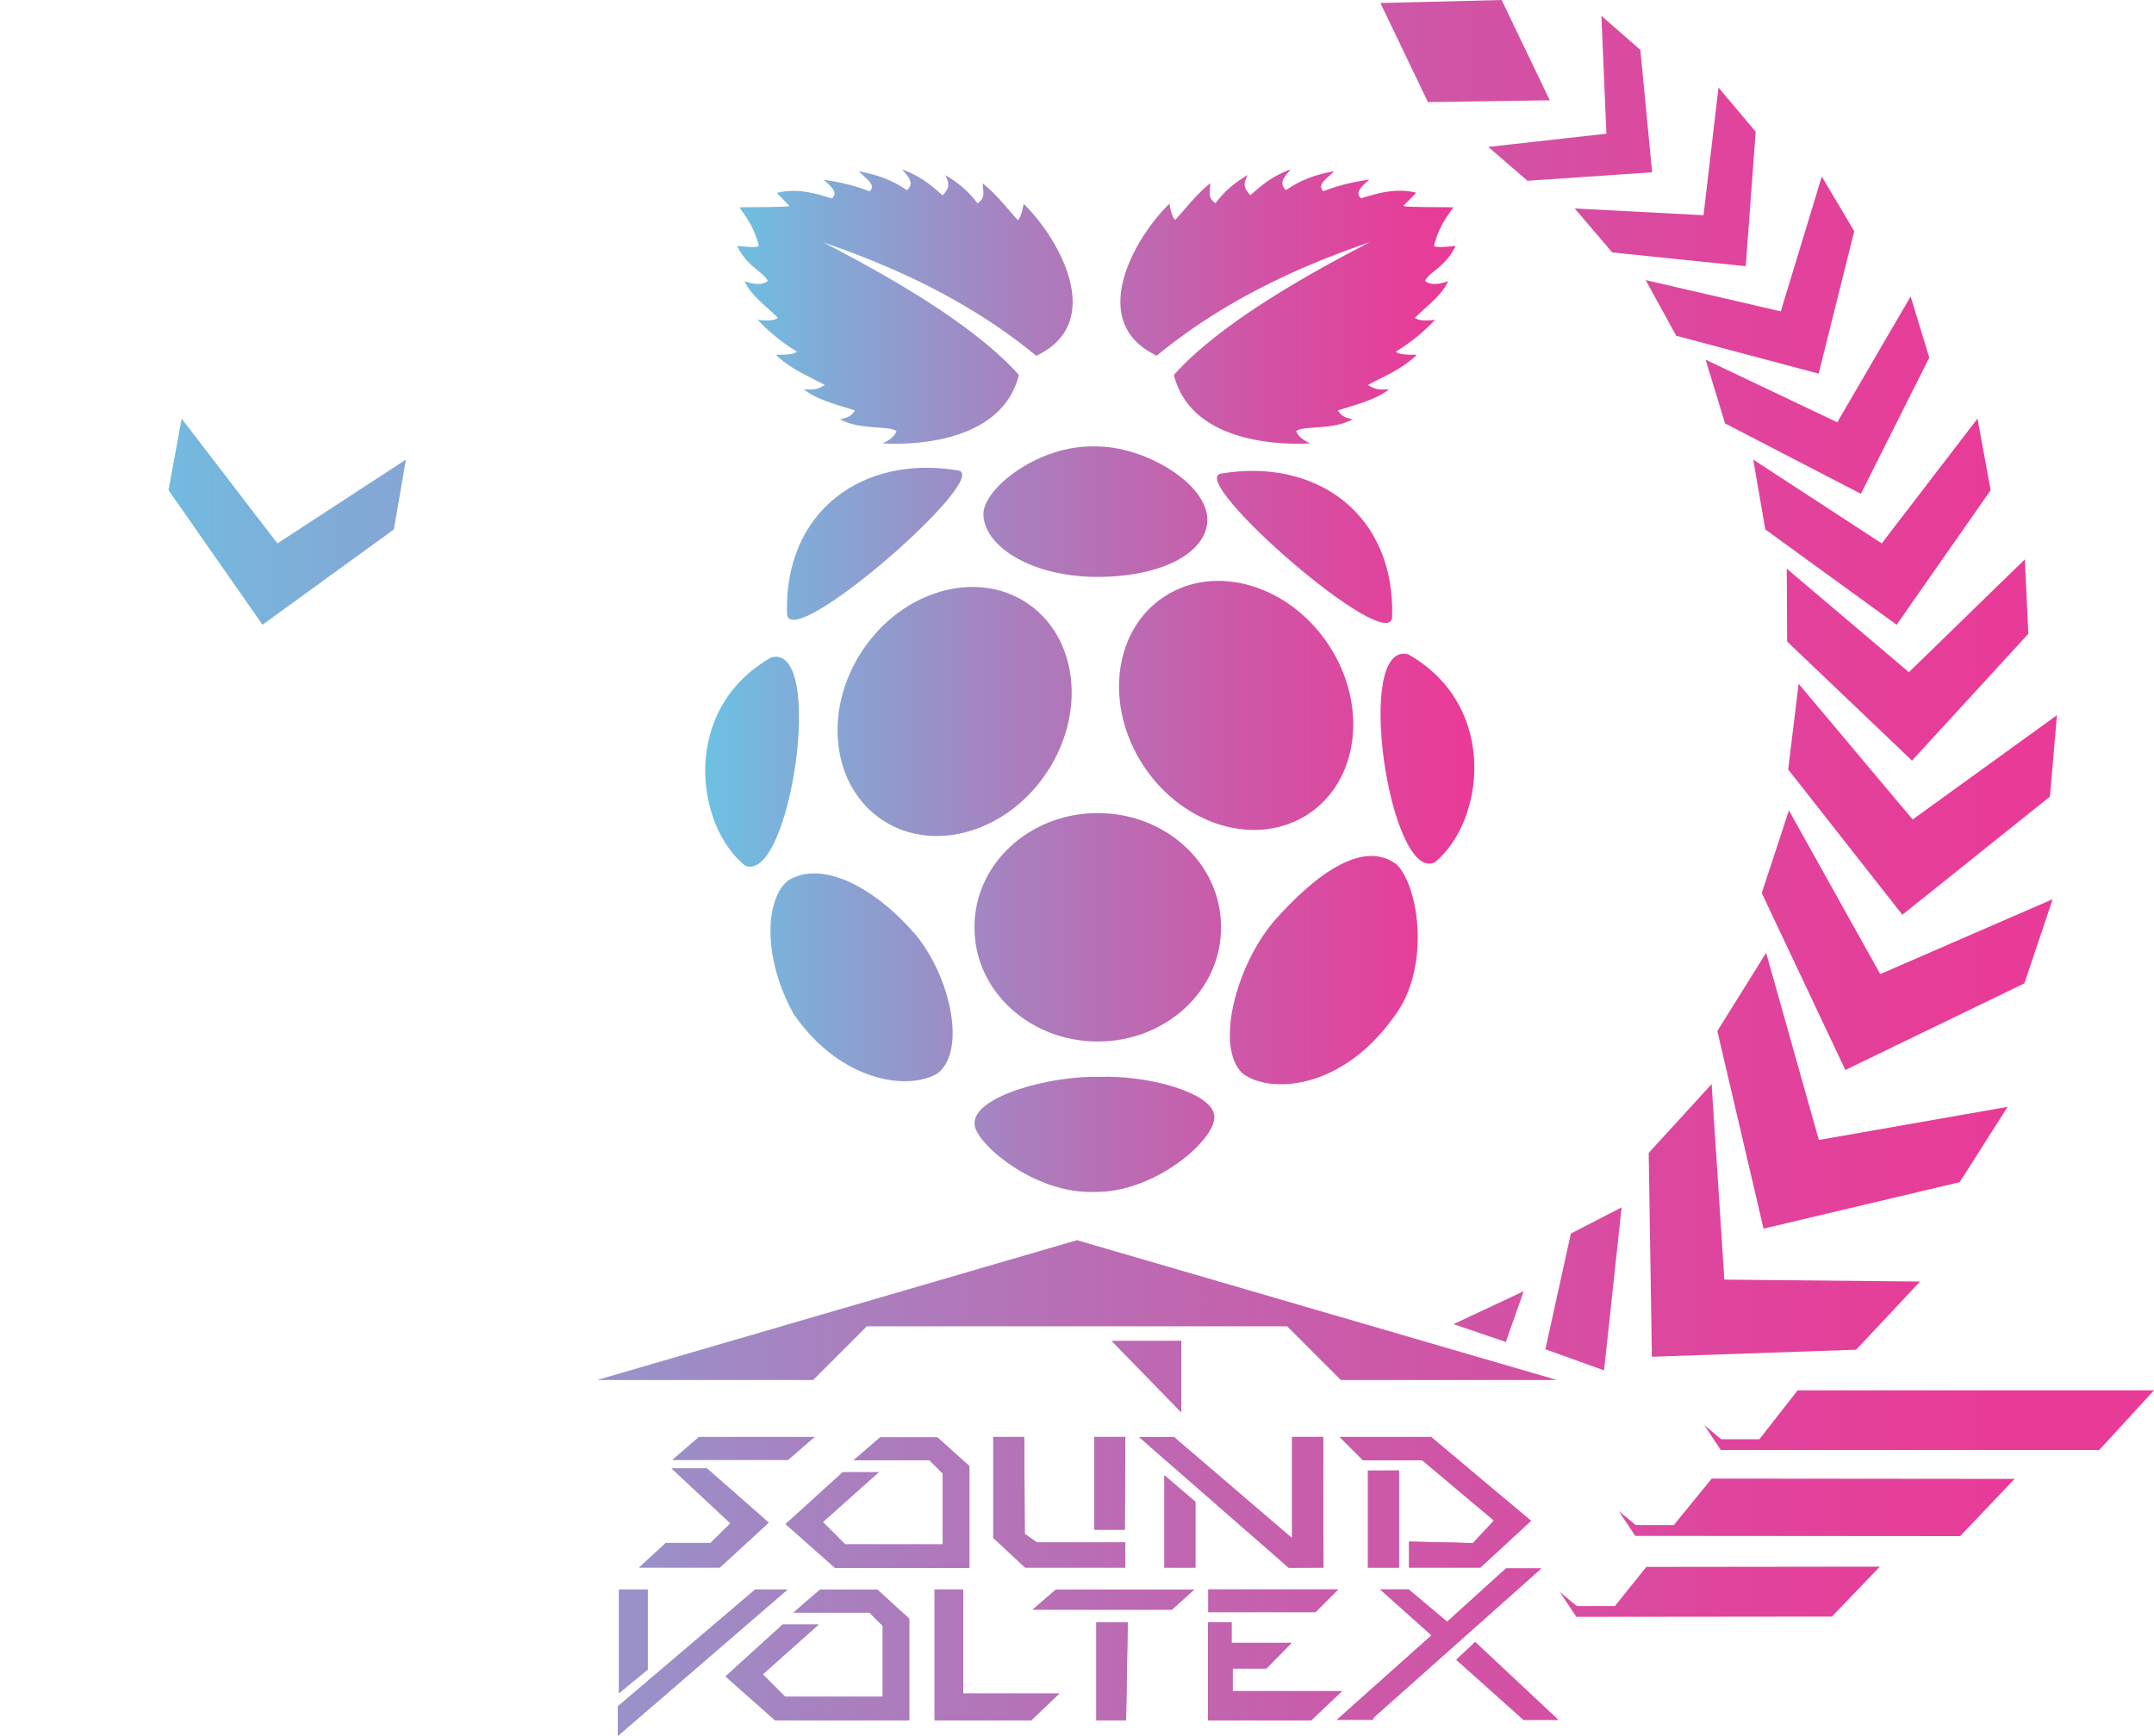<svg xmlns="http://www.w3.org/2000/svg" xmlns:xlink="http://www.w3.org/1999/xlink" viewBox="0 0 731.84 589.84"><defs><style>.cls-1{fill:url(#linear-gradient);}.cls-2{fill:url(#linear-gradient-2);}.cls-3{fill:url(#linear-gradient-3);}.cls-4{fill:url(#linear-gradient-4);}.cls-5{fill:url(#linear-gradient-5);}.cls-6{fill:url(#linear-gradient-6);}.cls-7{fill:url(#linear-gradient-7);}.cls-8{fill:url(#linear-gradient-8);}.cls-9{fill:url(#linear-gradient-9);}.cls-10{fill:url(#linear-gradient-10);}.cls-11{fill:url(#linear-gradient-11);}.cls-12{fill:url(#linear-gradient-12);}.cls-13{fill:url(#linear-gradient-13);}.cls-14,.cls-15,.cls-16,.cls-17,.cls-18,.cls-19,.cls-20,.cls-21,.cls-22,.cls-23,.cls-24,.cls-25,.cls-26,.cls-27,.cls-28,.cls-29,.cls-30,.cls-31,.cls-32{fill-rule:evenodd;}.cls-14{fill:url(#linear-gradient-14);}.cls-15{fill:url(#linear-gradient-15);}.cls-16{fill:url(#linear-gradient-16);}.cls-17{fill:url(#linear-gradient-17);}.cls-18{fill:url(#linear-gradient-18);}.cls-19{fill:url(#linear-gradient-19);}.cls-20{fill:url(#linear-gradient-20);}.cls-21{fill:url(#linear-gradient-21);}.cls-22{fill:url(#linear-gradient-22);}.cls-23{fill:url(#linear-gradient-23);}.cls-24{fill:url(#linear-gradient-24);}.cls-25{fill:url(#linear-gradient-25);}.cls-26{fill:url(#linear-gradient-26);}.cls-27{fill:url(#linear-gradient-40);}.cls-28{fill:url(#linear-gradient-41);}.cls-29{fill:url(#linear-gradient-42);}.cls-30{fill:url(#linear-gradient-43);}.cls-31{fill:url(#linear-gradient-44);}.cls-32{fill:url(#linear-gradient-49);}.cls-33{fill:url(#linear-gradient-50);}</style><linearGradient id="linear-gradient" x1="266.7" y1="209.25" x2="546.79" y2="209.25" gradientUnits="userSpaceOnUse"><stop offset="0" stop-color="#63cbe9"/><stop offset="0.11" stop-color="#77b6dd"/><stop offset="0.41" stop-color="#a97fbe"/><stop offset="0.67" stop-color="#ce57a7"/><stop offset="0.87" stop-color="#e53f99"/><stop offset="1" stop-color="#ed3694"/></linearGradient><linearGradient id="linear-gradient-2" x1="266.7" y1="209.25" x2="546.79" y2="209.25" xlink:href="#linear-gradient"/><linearGradient id="linear-gradient-3" x1="257.96" y1="420.16" x2="553.58" y2="420.16" xlink:href="#linear-gradient"/><linearGradient id="linear-gradient-4" x1="257.96" y1="346.83" x2="553.58" y2="346.83" xlink:href="#linear-gradient"/><linearGradient id="linear-gradient-5" x1="257.96" y1="344.77" x2="553.58" y2="344.77" xlink:href="#linear-gradient"/><linearGradient id="linear-gradient-6" x1="257.96" y1="363.89" x2="553.58" y2="363.89" xlink:href="#linear-gradient"/><linearGradient id="linear-gradient-7" x1="257.96" y1="362.87" x2="553.58" y2="362.87" xlink:href="#linear-gradient"/><linearGradient id="linear-gradient-8" x1="257.96" y1="290.89" x2="553.58" y2="290.89" xlink:href="#linear-gradient"/><linearGradient id="linear-gradient-9" x1="257.96" y1="289.86" x2="553.58" y2="289.86" xlink:href="#linear-gradient"/><linearGradient id="linear-gradient-10" x1="257.96" y1="278.93" x2="553.58" y2="278.93" xlink:href="#linear-gradient"/><linearGradient id="linear-gradient-11" x1="257.96" y1="490.48" x2="553.58" y2="490.48" xlink:href="#linear-gradient"/><linearGradient id="linear-gradient-12" x1="257.96" y1="437.14" x2="553.58" y2="437.14" xlink:href="#linear-gradient"/><linearGradient id="linear-gradient-13" x1="257.96" y1="434.71" x2="553.58" y2="434.71" xlink:href="#linear-gradient"/><linearGradient id="linear-gradient-14" x1="-33.08" y1="177.26" x2="757.01" y2="177.26" gradientUnits="userSpaceOnUse"><stop offset="0.1" stop-color="#70bde1"/><stop offset="0.11" stop-color="#72bbe0"/><stop offset="0.38" stop-color="#a584c1"/><stop offset="0.61" stop-color="#c95caa"/><stop offset="0.79" stop-color="#e0449c"/><stop offset="0.9" stop-color="#e83b97"/></linearGradient><linearGradient id="linear-gradient-15" x1="-33.08" y1="93.47" x2="757.01" y2="93.47" xlink:href="#linear-gradient-14"/><linearGradient id="linear-gradient-16" x1="-33.08" y1="17.34" x2="757.01" y2="17.34" xlink:href="#linear-gradient-14"/><linearGradient id="linear-gradient-17" x1="-33.08" y1="33.4" x2="757.01" y2="33.4" xlink:href="#linear-gradient-14"/><linearGradient id="linear-gradient-18" x1="-33.08" y1="437.93" x2="757.01" y2="437.93" xlink:href="#linear-gradient-14"/><linearGradient id="linear-gradient-19" x1="-33.08" y1="60.09" x2="757.01" y2="60.09" xlink:href="#linear-gradient-14"/><linearGradient id="linear-gradient-20" x1="-33.08" y1="134.26" x2="757.01" y2="134.26" xlink:href="#linear-gradient-14"/><linearGradient id="linear-gradient-21" x1="-33.08" y1="370.6" x2="757.01" y2="370.6" xlink:href="#linear-gradient-14"/><linearGradient id="linear-gradient-22" x1="-33.08" y1="447.36" x2="757.01" y2="447.36" xlink:href="#linear-gradient-14"/><linearGradient id="linear-gradient-23" x1="-33.08" y1="414.68" x2="757.01" y2="414.68" xlink:href="#linear-gradient-14"/><linearGradient id="linear-gradient-24" x1="-33.08" y1="224.25" x2="757.01" y2="224.25" xlink:href="#linear-gradient-14"/><linearGradient id="linear-gradient-25" x1="-33.08" y1="271.57" x2="757.01" y2="271.57" xlink:href="#linear-gradient-14"/><linearGradient id="linear-gradient-26" x1="-33.08" y1="319.47" x2="757.01" y2="319.47" xlink:href="#linear-gradient-14"/><linearGradient id="linear-gradient-40" x1="-33.08" y1="467.76" x2="757.01" y2="467.76" xlink:href="#linear-gradient-14"/><linearGradient id="linear-gradient-41" x1="-33.08" y1="482.55" x2="757.01" y2="482.55" xlink:href="#linear-gradient-14"/><linearGradient id="linear-gradient-42" x1="-33.08" y1="512.18" x2="757.01" y2="512.18" xlink:href="#linear-gradient-14"/><linearGradient id="linear-gradient-43" x1="-33.08" y1="540.85" x2="757.01" y2="540.85" xlink:href="#linear-gradient-14"/><linearGradient id="linear-gradient-44" x1="-33.08" y1="445.15" x2="757.01" y2="445.15" xlink:href="#linear-gradient-14"/><linearGradient id="linear-gradient-49" x1="1" y1="644.12" x2="791.09" y2="644.12" xlink:href="#linear-gradient-14"/><linearGradient id="linear-gradient-50" x1="1" y1="644.12" x2="791.09" y2="644.12" xlink:href="#linear-gradient-14"/></defs><g id="Layer_1" data-name="Layer 1"><path class="cls-1" d="M313.85,187.47c34.95,18,55.28,32.6,66.41,45-5.7,22.85-35.45,23.89-46.32,23.25,2.23-1,4.08-2.28,4.74-4.19-2.73-1.94-12.4-.2-19.16-4,2.6-.53,3.81-1.06,5-3-6.38-2-13.25-3.79-17.29-7.16,2.18,0,4.21.48,7.06-1.49-5.71-3.08-11.81-5.52-16.55-10.23,2.95-.08,6.14,0,7.07-1.12a63.43,63.43,0,0,1-13.3-10.79c4.13.5,5.88.07,6.88-.65-4-4-9-7.47-11.35-12.46,3.07,1.06,5.88,1.46,7.91-.09-1.35-3-7.1-4.82-10.42-11.91,3.23.31,6.66.7,7.35,0-1.5-6.11-4.08-9.55-6.6-13.11,6.92-.11,17.4,0,16.93-.56L298,170.64c6.76-1.82,13.67.29,18.69,1.86,2.26-1.78,0-4-2.79-6.33a68,68,0,0,1,15.63,3.91c2.5-2.26-1.63-4.53-3.63-6.79,8.87,1.68,12.63,4.05,16.37,6.42,2.71-2.6.16-4.81-1.67-7.07,6.69,2.48,10.13,5.68,13.76,8.84,1.23-1.66,3.13-2.88.84-6.89a34.9,34.9,0,0,1,11,9.58c2.94-1.87,1.76-4.43,1.77-6.79,4.94,4,8.07,8.29,11.91,12.47.77-.57,1.45-2.47,2-5.49,11.78,11.43,28.42,40.21,4.28,51.62C365.57,209,341,196.71,313.84,187.47h0" transform="translate(-34.08 -105.08)"/><path class="cls-2" d="M499.32,187.47c-34.95,18-55.27,32.6-66.4,45,5.7,22.85,35.44,23.89,46.32,23.25-2.23-1-4.09-2.28-4.75-4.19,2.73-1.94,12.41-.2,19.16-4-2.59-.53-3.81-1.06-5-3,6.38-2,13.26-3.79,17.3-7.16-2.18,0-4.22.48-7.07-1.49,5.72-3.08,11.82-5.52,16.56-10.23-3-.08-6.15,0-7.07-1.12a63.43,63.43,0,0,0,13.3-10.79c-4.14.5-5.88.07-6.88-.65,4-4,9-7.47,11.34-12.46-3.07,1.06-5.88,1.46-7.9-.09,1.34-3,7.1-4.82,10.41-11.91-3.23.31-6.66.7-7.34,0,1.5-6.12,4.07-9.55,6.6-13.11-6.92-.11-17.4,0-16.93-.56l4.28-4.37c-6.76-1.82-13.67.29-18.69,1.86-2.26-1.78,0-4,2.79-6.33a68,68,0,0,0-15.63,3.91c-2.51-2.26,1.63-4.53,3.63-6.79-8.88,1.68-12.64,4.05-16.37,6.42-2.71-2.6-.16-4.81,1.67-7.07-6.69,2.48-10.14,5.68-13.76,8.83-1.23-1.66-3.13-2.87-.84-6.88a35.05,35.05,0,0,0-11,9.58c-2.93-1.87-1.75-4.43-1.76-6.79-4.94,4-8.07,8.29-11.91,12.46-.77-.56-1.45-2.47-2-5.48-11.78,11.42-28.43,40.2-4.28,51.62,20.53-16.95,45.07-29.27,72.27-38.51h0" transform="translate(-34.08 -105.08)"/><path class="cls-3" d="M448.92,420.16c.12,21.32-18.53,38.7-41.65,38.81s-42-17.08-42.09-38.41v-.4c-.13-21.32,18.52-38.7,41.65-38.81s42,17.08,42.09,38.4v.41" transform="translate(-34.08 -105.08)"/><path class="cls-4" d="M382.82,309.86c17.35,11.37,20.48,37.13,7,57.55S351.31,395.16,334,383.8s-20.47-37.14-7-57.55,38.49-27.75,55.84-16.39" transform="translate(-34.08 -105.08)"/><path class="cls-5" d="M429.65,307.8c-17.35,11.37-20.48,37.14-7,57.55s38.49,27.75,55.84,16.39,20.48-37.13,7-57.55S447,296.44,429.65,307.8" transform="translate(-34.08 -105.08)"/><path class="cls-6" d="M296.11,328.45c18.73-5,6.32,77.49-8.92,70.72-16.76-13.49-22.16-53,8.92-70.72" transform="translate(-34.08 -105.08)"/><path class="cls-7" d="M512.57,327.42c-18.73-5-6.32,77.49,8.92,70.72,16.77-13.48,22.17-53-8.92-70.72" transform="translate(-34.08 -105.08)"/><path class="cls-8" d="M448.93,266c32.33-5.46,59.23,13.75,58.14,48.8C506,328.21,437,268,448.93,266" transform="translate(-34.08 -105.08)"/><path class="cls-9" d="M359.62,264.94c-32.33-5.46-59.22,13.75-58.14,48.8,1.06,13.44,70-46.8,58.14-48.8" transform="translate(-34.08 -105.08)"/><path class="cls-10" d="M406.05,256.77c-19.29-.5-37.81,14.32-37.85,22.91-.05,10.45,15.25,21.14,38,21.42,23.22.16,38-8.57,38.1-19.34.09-12.22-21.11-25.18-38.23-25h0" transform="translate(-34.08 -105.08)"/><path class="cls-11" d="M407.23,471c16.82-.73,39.39,5.42,39.44,13.58.28,7.93-20.47,25.83-40.55,25.49-20.8.9-41.2-17-40.93-23.25-.31-9.12,25.32-16.23,42-15.82" transform="translate(-34.08 -105.08)"/><path class="cls-12" d="M345.1,422.6c12,14.42,17.44,39.77,7.44,47.24-9.45,5.71-32.41,3.36-48.73-20.09-11-19.67-9.59-39.69-1.86-45.57,11.55-7,29.41,2.47,43.15,18.42h0" transform="translate(-34.08 -105.08)"/><path class="cls-13" d="M467,418C454,433.2,446.79,460.88,456.24,469.8c9,6.92,33.3,5.95,51.22-18.91,13-16.7,8.66-44.6,1.22-52-11-8.54-26.89,2.39-41.72,19.13h0" transform="translate(-34.08 -105.08)"/></g><g id="Layer_2" data-name="Layer 2"><g id="g305-7"><g id="g291-5"><g id="polygon279-4"><polygon class="cls-14" points="595.68 156.16 599.78 179.9 644.4 212.28 676.34 166.56 671.87 142.24 639.34 184.64 595.68 156.16"/></g><g id="polygon280-2"><polygon class="cls-15" points="559.13 95.17 569.52 114.09 617.9 126.96 629.99 78.58 618.98 59.97 605.03 105.8 559.13 95.17"/></g><g id="polygon281-8"><polygon class="cls-16" points="485.15 34.69 526.55 34.08 510.2 0 469 1.02 485.15 34.69"/></g><g id="polygon282-3"><polygon class="cls-17" points="505.66 49.91 545.79 45.43 544.09 5.37 557.33 16.95 561.32 58.54 518.97 61.42 505.66 49.91"/></g><g id="polygon283-9"><polygon class="cls-18" points="525.05 458.47 545 465.63 550.96 410.24 533.72 419.13 525.05 458.47"/></g><g id="polygon284-1"><polygon class="cls-19" points="583.87 29.73 578.79 73.13 535.02 70.83 547.76 85.77 593.13 90.45 596.51 44.76 583.87 29.73"/></g><g id="polygon285-8"><polygon class="cls-20" points="579.49 122.21 586.11 143.88 632.26 167.78 655.49 121.51 649.15 100.74 624.23 143.48 579.49 122.21"/></g><g id="polygon286-7"><polygon class="cls-21" points="682.11 376.09 665.82 401.68 599.18 417.47 583.48 350.33 600.06 323.74 617.97 387.34 682.11 376.09"/></g><g id="polygon287-3"><polygon class="cls-22" points="511.61 455.98 493.83 449.91 517.68 438.75 511.61 455.98"/></g><g id="polygon288-7"><polygon class="cls-23" points="652.36 435.45 630.65 458.6 561.24 461.01 560.16 391.73 581.54 368.36 585.87 434.79 652.36 435.45"/></g><g id="polygon289-6"><polygon class="cls-24" points="607.07 193.22 607.2 217.99 649.62 258.44 689.15 215.36 687.96 190.06 648.57 228.4 607.07 193.22"/></g><g id="polygon290-7"><polygon class="cls-25" points="611.1 232.33 607.55 261.45 646.34 310.82 696.49 270.67 698.87 243 649.85 278.45 611.1 232.33"/></g><g id="polygon291-9"><polygon class="cls-26" points="607.8 275.37 598.57 303.44 626.98 363.57 687.81 334.12 697.4 305.53 638.83 330.98 607.8 275.37"/></g></g><g id="g304-1"><g id="polygon292-4"><polygon class="cls-14" points="137.91 156.16 133.81 179.9 89.19 212.28 57.26 166.56 61.72 142.24 94.25 184.64 137.91 156.16"/></g><g id="polygon293-7"><polygon class="cls-15" points="174.46 95.17 164.07 114.09 115.69 126.96 103.6 78.58 114.61 59.97 128.56 105.8 174.46 95.17"/></g><g id="polygon294-9"><polygon class="cls-16" points="248.44 34.69 207.04 34.08 223.39 0 264.59 1.02 248.44 34.69"/></g><g id="polygon295-6"><polygon class="cls-17" points="227.94 49.91 187.8 45.43 189.51 5.37 176.26 16.95 172.28 58.54 214.62 61.42 227.94 49.91"/></g><g id="polygon296-0"><polygon class="cls-18" points="208.54 458.47 188.59 465.63 182.63 410.24 199.87 419.13 208.54 458.47"/></g><g id="polygon297-3"><polygon class="cls-19" points="149.72 29.73 154.8 73.13 198.57 70.83 185.84 85.77 140.47 90.45 137.09 44.76 149.72 29.73"/></g><g id="polygon298-5"><polygon class="cls-20" points="154.1 122.21 147.48 143.88 101.33 167.78 78.1 121.51 84.44 100.74 109.36 143.48 154.1 122.21"/></g><g id="polygon299-3"><polygon class="cls-21" points="51.49 376.09 67.77 401.68 134.41 417.47 150.11 350.33 133.53 323.74 115.62 387.34 51.49 376.09"/></g><g id="polygon300-0"><polygon class="cls-22" points="221.98 455.98 239.75 449.91 215.91 438.75 221.98 455.98"/></g><g id="polygon301-9"><polygon class="cls-23" points="81.23 435.45 102.95 458.6 172.35 461.01 173.43 391.73 152.05 368.36 147.73 434.79 81.23 435.45"/></g><g id="polygon302-3"><polygon class="cls-24" points="126.52 193.22 126.39 217.99 83.97 258.44 44.44 215.36 45.63 190.06 85.02 228.4 126.52 193.22"/></g><g id="polygon303-3"><polygon class="cls-25" points="122.49 232.33 126.04 261.45 87.25 310.82 37.1 270.67 34.73 243 83.75 278.45 122.49 232.33"/></g><g id="polygon304-3"><polygon class="cls-26" points="125.79 275.37 135.02 303.44 106.61 363.57 45.78 334.12 36.19 305.53 94.76 330.98 125.79 275.37"/></g></g></g><g id="g317-6"><g id="polygon309-1"><polygon class="cls-27" points="401.37 455.56 377.61 455.59 401.37 479.96 401.37 455.56"/></g><g id="polygon310-0"><polygon class="cls-28" points="597.77 489.03 610.76 472.41 731.84 472.41 713.24 492.69 584.67 492.69 579.06 484.27 584.82 489.03 597.77 489.03"/></g><g id="polygon311-1"><polygon class="cls-29" points="568.69 518.19 581.58 502.4 684.48 502.5 665.98 521.95 555.59 521.86 549.99 513.43 555.75 518.19 568.69 518.19"/></g><g id="polygon312-2"><polygon class="cls-30" points="548.68 545.7 559.36 532.41 638.7 532.32 622.41 549.28 535.58 549.37 529.97 540.95 535.73 545.7 548.68 545.7"/></g><g id="polygon313-0"><polygon class="cls-31" points="455.57 468.91 437.32 450.66 294.52 450.66 276.27 468.91 202.83 468.91 365.92 421.39 529.01 468.91 455.57 468.91"/></g><g id="polygon314-3"><polygon class="cls-27" points="330.47 455.56 354.23 455.59 330.47 479.96 330.47 455.56"/></g><g id="polygon315-0"><polygon class="cls-28" points="134.07 489.03 121.08 472.41 0 472.41 18.6 492.69 147.17 492.69 152.78 484.27 147.02 489.03 134.07 489.03"/></g><g id="polygon316-9"><polygon class="cls-29" points="163.15 518.19 150.26 502.4 47.36 502.5 65.86 521.95 176.25 521.86 181.86 513.43 176.09 518.19 163.15 518.19"/></g><g id="polygon317-5"><polygon class="cls-30" points="183.17 545.7 172.48 532.41 93.14 532.32 109.43 549.28 196.26 549.37 201.87 540.95 196.11 545.7 183.17 545.7"/></g></g><g id="g318-0"><g id="path317-7"><path class="cls-32" d="M317.82,637.85,301,622.94l19.42-17.64h12.23l-19,16.93,7.61,7.61h33.14V605.78l-4.51-4.51H324.09l9-7.78h19.49l10.86,9.76,0,34.6ZM244,694.92l57.66-49.76H290.68L244,684.87Zm.39-49.76h9.74v27.22l-9.74,8Zm256.47,43.46L557.75,638h-12l-20,18.13-13.07-11H503l17.46,15.61-32.14,28.69,12.21,0Zm28-19.57,22.86,20.43h11.78L535.28,663l-6.45,6.08Zm-84.25-16.18,0-7.71h44.11l-7.7,7.71ZM490,679.73l-10.42,9.88H444.51V656.29h8v7H472.9L464.36,672H452.88v7.69H490Zm-138.38,9.88,0-44.45h9.74V680.5H394l-9.54,9.11ZM432.24,652l7.6-6.83h-47L384.94,652Zm-15,4.35-.56,33.27H406.57V656.34Zm66.51-18.64-.12-44.38H473.08v34.41l-40.16-34.41-11.79.06,50.81,44.38ZM382.25,626.27l-.17-32.95H371.56v34.29l10.8,10.09h34.05v-8.53h-30Zm34.16-32.95H405.89v31.51h10.35ZM262.28,604l20,18.66-6.78,6.68H260.31l-9.08,8.34h27.41l16.62-15.25-21-18.43h-12Zm.33-2.9h39.23l9-7.78H271.57ZM429.72,637.7h10.52V615.37l-10.52-9v31.3Zm90.59-44.38H489.25l7.95,7.95h20.13l24.34,20.45-7.16,7.67-21.68-.51v8.82h24.22l17.2-15.87-33.94-28.51Zm-222.9,96.29L280.58,674.7,300,657.06h12.23l-19,16.93,7.61,7.61H334V657.54L329.46,653H303.68l9-7.78h19.49L343,655.08l0,34.53Zm201.45-84.86,10.52,0v33H498.86Z" transform="translate(-34.08 -105.08)"/></g><path id="_1_20-2" data-name=" 1 20-2" class="cls-33" d="M317.82,637.85,301,622.94l19.42-17.64h12.23l-19,16.93,7.61,7.61h33.14V605.78l-4.51-4.51H324.09l9-7.78h19.49l10.86,9.76,0,34.6ZM244,694.92l57.66-49.76H290.68L244,684.87Zm.39-49.76h9.74v27.22l-9.74,8Zm256.47,43.46L557.75,638h-12l-20,18.13-13.07-11H503l17.46,15.61-32.14,28.69,12.21,0m28.35-20.43,22.86,20.43h11.78L535.28,663l-6.45,6.08Zm-84.25-16.18,0-7.71h44.11l-7.7,7.71ZM490,679.73l-10.42,9.88H444.51V656.29h8v7H472.9L464.36,672H452.88v7.69H490Zm-138.38,9.88,0-44.45h9.74V680.5H394l-9.54,9.11ZM432.24,652l7.6-6.83h-47L384.94,652Zm-15,4.35-.56,33.27H406.57V656.34Zm66.51-18.64-.12-44.38H473.08v34.41l-40.16-34.41-11.79.06,50.81,44.38m-89.69-11.49-.17-32.95H371.56v34.29l10.8,10.09h34.05v-8.53h-30Zm34.16-32.95H405.89v31.51h10.35m-154-20.8,20,18.65-6.78,6.69H260.3l-9.07,8.33h27.41l16.62-15.25-21-18.42h-12Zm.32-2.91h39.24l9-7.78H271.57Zm167.12,36.59h10.52V615.37l-10.52-9v31.3Zm90.59-44.38H489.25l7.95,7.94h20.13l24.34,20.46-7.16,7.67-21.68-.51v8.81h24.22l17.2-15.87M297.41,689.62,280.58,674.7,300,657.06h12.23l-19,16.93,7.61,7.62H334V657.54L329.46,653H303.68l9-7.78h19.49L343,655.09l0,34.53Zm201.45-84.86,10.52-.06v33H498.86Z" transform="translate(-34.08 -105.08)"/></g></g></svg>
